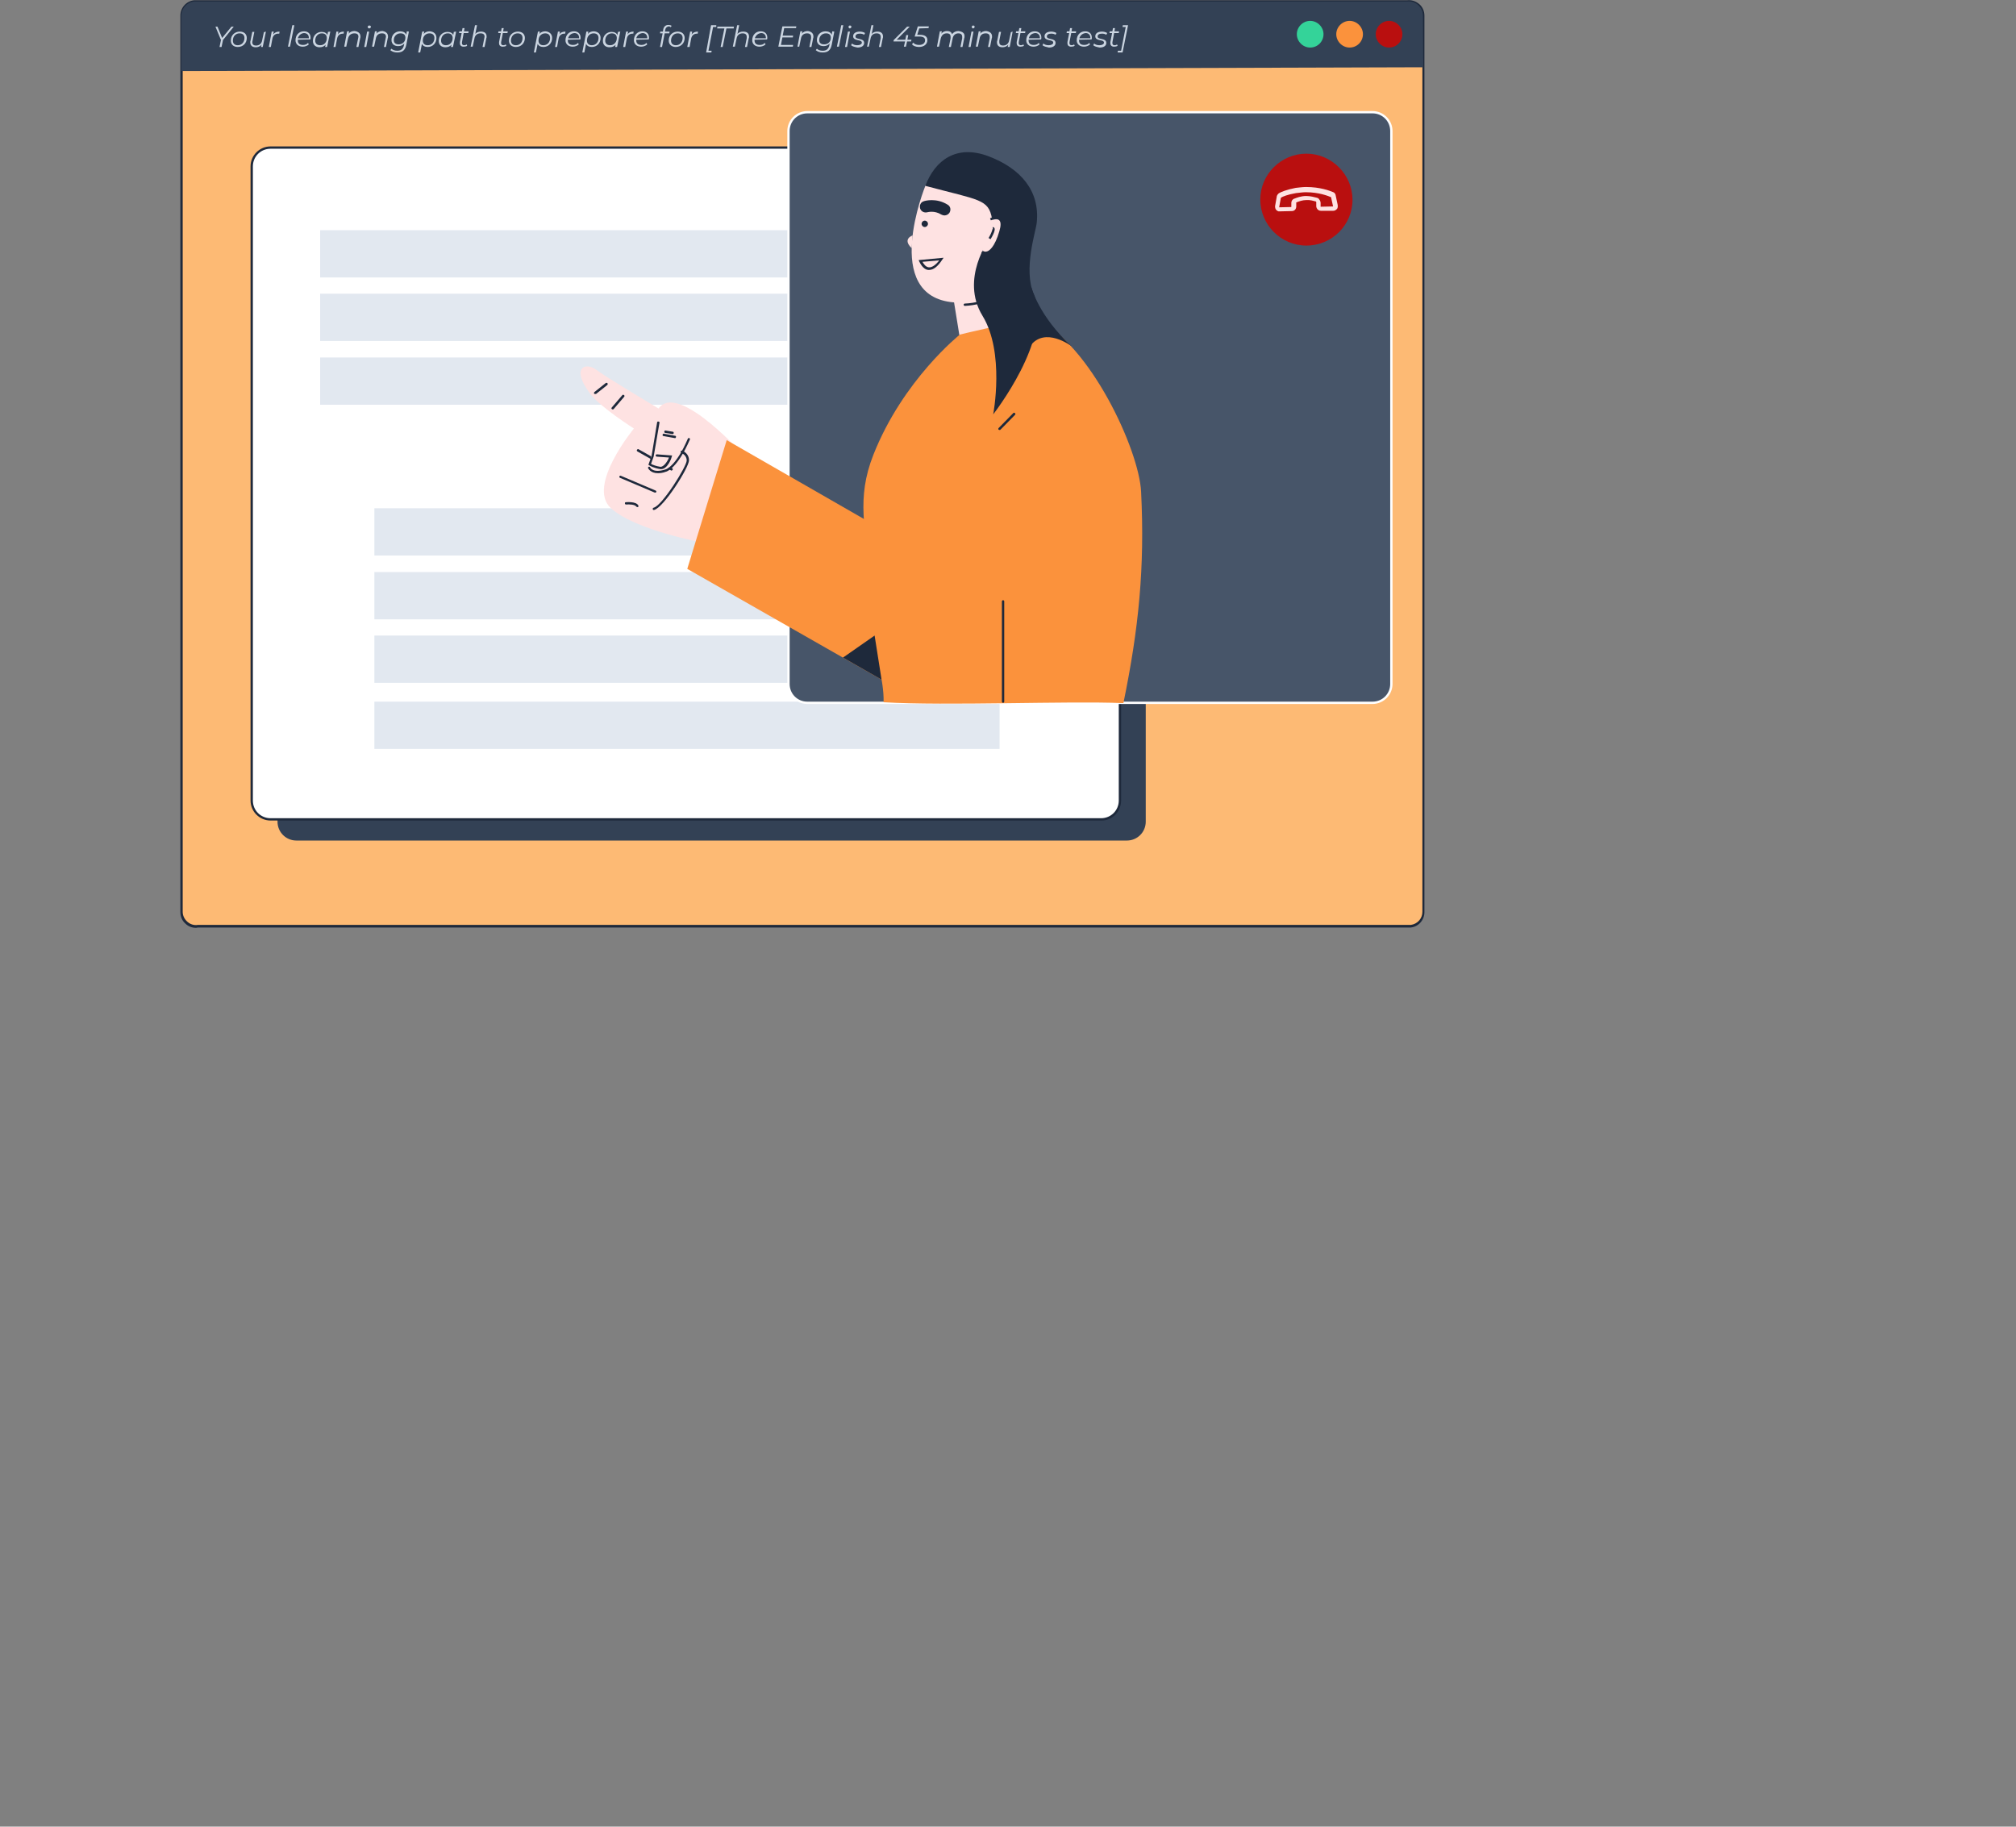 <?xml version="1.0" encoding="utf-8"?>
<!-- Generator: Adobe Illustrator 27.0.0, SVG Export Plug-In . SVG Version: 6.00 Build 0)  -->
<svg version="1.1" id="Layer_2_00000057125238656208702870000011937827664291955631_"
	 xmlns="http://www.w3.org/2000/svg" xmlns:xlink="http://www.w3.org/1999/xlink" x="0px" y="0px" viewBox="0 0 695.2 630"
	 style="enable-background:new 0 0 695.2 630;" xml:space="preserve">
<rect x="0" y="0" width="695.2" height="630" fill="#808080" stroke="none"/>
<style type="text/css">
	.st0{clip-path:url(#SVGID_00000124857628641527487380000010919720997013263248_);}
	.st1{fill:none;}
	.st2{fill:#FDBA74;}
	.st3{fill:#1E293B;}
	.st4{fill:#334155;}
	.st5{fill:#B90F0F;}
	.st6{fill:#FB923C;}
	.st7{fill:#34D399;}
	.st8{fill:#FFFFFF;}
	.st9{fill:#E2E8F0;}
	.st10{fill:#475569;}
	.st11{fill:#FEE2E2;}
	.st12{fill-rule:evenodd;clip-rule:evenodd;fill:#FEE2E2;}
	.st13{fill:#CBD5E1;}
</style>
<g id="Layer_2-2">
	<g>
		<defs>
			<rect id="SVGID_1_" width="695.2" height="630"/>
		</defs>
		<clipPath id="SVGID_00000127034248588273069380000011377166091433918632_">
			<use xlink:href="#SVGID_1_"  style="overflow:visible;"/>
		</clipPath>
		<g style="clip-path:url(#SVGID_00000127034248588273069380000011377166091433918632_);">
			<g>
				<rect x="-0.8" class="st1" width="492" height="320"/>
				<path class="st2" d="M486.4,319.5l-418.3,0c-3,0.4-5.6-2-5.6-4.9V5.4c0-2.5,1.9-4.6,4.4-4.9l418.3,0c3-0.4,5.6,2,5.6,4.9v309.2
					C490.8,317.1,488.9,319.2,486.4,319.5z"/>
				<path class="st3" d="M67.5,320c-1.3,0-2.6-0.5-3.5-1.4c-1.2-1-1.8-2.5-1.8-4V5.4c0-2.7,2-5,4.7-5.3l418.3,0
					c1.5-0.2,3,0.3,4.2,1.3c1.2,1,1.8,2.5,1.8,4v309.2c0,2.7-2,5-4.7,5.3h0l-418.3,0C67.9,320,67.7,320,67.5,320L67.5,320L67.5,320z
					 M485.8,0.8c-0.2,0-0.4,0-0.5,0l-418.3,0c-2.2,0.3-4,2.2-4,4.5v309.2c0,1.3,0.6,2.5,1.6,3.4c1,0.9,2.3,1.3,3.6,1.1l418.3,0
					c2.3-0.3,4-2.2,4-4.5V5.4c0-1.3-0.6-2.5-1.5-3.4C488,1.2,486.9,0.8,485.8,0.8C485.8,0.8,485.8,0.8,485.8,0.8z"/>
				<path class="st4" d="M490.8,23.2L62.5,24.5v-19c0-2.5,1.9-4.7,4.4-5h418.2c3-0.4,5.6,2,5.6,4.9L490.8,23.2L490.8,23.2
					L490.8,23.2z"/>
				<path class="st5" d="M479,16.4c2.6,0,4.6-2.1,4.6-4.6s-2.1-4.6-4.6-4.6s-4.6,2.1-4.6,4.6S476.5,16.4,479,16.4z"/>
				<path class="st6" d="M465.4,16.4c2.6,0,4.6-2.1,4.6-4.6s-2.1-4.6-4.6-4.6s-4.6,2.1-4.6,4.6S462.9,16.4,465.4,16.4z"/>
				<path class="st7" d="M451.8,16.4c2.6,0,4.6-2.1,4.6-4.6s-2.1-4.6-4.6-4.6s-4.6,2.1-4.6,4.6S449.3,16.4,451.8,16.4z"/>
				<path class="st4" d="M388.7,58.2H102.2c-3.6,0-6.5,2.9-6.5,6.5v218.7c0,3.6,2.9,6.5,6.5,6.5h286.4c3.6,0,6.5-2.9,6.5-6.5V64.7
					C395.2,61.1,392.3,58.2,388.7,58.2z"/>
				<path class="st8" d="M379.7,50.9H93.3c-3.6,0-6.5,2.9-6.5,6.5v218.7c0,3.6,2.9,6.5,6.5,6.5h286.4c3.6,0,6.5-2.9,6.5-6.5V57.4
					C386.2,53.8,383.3,50.9,379.7,50.9L379.7,50.9L379.7,50.9z"/>
				<path class="st3" d="M379.7,283H93.3c-3.8,0-6.9-3.1-6.9-6.9V57.4c0-3.8,3.1-6.9,6.9-6.9h286.4c3.8,0,6.9,3.1,6.9,6.9v218.7
					C386.6,280,383.5,283.1,379.7,283L379.7,283L379.7,283z M93.3,51.3c-3.4,0-6.1,2.7-6.1,6.1v218.7c0,3.4,2.7,6.1,6.1,6.1h286.4
					c3.4,0,6.1-2.7,6.1-6.1V57.4c0-3.4-2.7-6.1-6.1-6.1H93.3z"/>
				<path class="st9" d="M326,79.4H110.4v16.3H326L326,79.4L326,79.4L326,79.4z"/>
				<path class="st9" d="M326,101.3H110.4v16.3H326L326,101.3L326,101.3L326,101.3z"/>
				<path class="st9" d="M326,123.3H110.4v16.3H326L326,123.3L326,123.3L326,123.3z"/>
				<path class="st9" d="M344.7,175.3H129.1v16.3h215.6V175.3L344.7,175.3z"/>
				<path class="st9" d="M344.7,197.3H129.1v16.3h215.6V197.3L344.7,197.3z"/>
				<path class="st9" d="M344.7,219.2H129.1v16.3h215.6V219.2L344.7,219.2z"/>
				<path class="st9" d="M344.7,242H129.1v16.3h215.6V242L344.7,242z"/>
				<path class="st10" d="M473.3,38.7H278.4c-3.6,0-6.5,2.9-6.5,6.5v190.7c0,3.6,2.9,6.5,6.5,6.5h194.9c3.6,0,6.5-2.9,6.5-6.5V45.2
					C479.8,41.6,476.9,38.7,473.3,38.7z"/>
				<path class="st8" d="M473.3,242.8H278.4c-3.8,0-6.9-3.1-6.9-6.9V45.2c0-3.8,3.1-6.9,6.9-6.9h194.9c3.8,0,6.9,3.1,6.9,6.9v190.7
					C480.2,239.7,477.1,242.8,473.3,242.8z M278.4,39.1c-3.4,0-6.1,2.7-6.1,6.1v190.7c0,3.4,2.7,6.1,6.1,6.1h194.9
					c3.4,0,6.1-2.7,6.1-6.1V45.2c0-3.4-2.7-6.1-6.1-6.1H278.4z"/>
				<path class="st11" d="M257.9,158.6c0,0-23.9-27.4-30.8-17.7c0,0-18.9-11.3-21.1-13.1c-3.9-3.2-9.5-1.2-2.4,8.1
					c3.5,4.6,15,11.9,15,11.9s-16.3,19.7-8,27.4c8.3,7.7,32,12,32,12L257.9,158.6L257.9,158.6L257.9,158.6L257.9,158.6z"/>
				<path class="st3" d="M225.5,175.9c-0.2,0-0.4-0.1-0.4-0.3c-0.1-0.2,0.1-0.4,0.3-0.5c2.9-0.6,11.5-14.4,11.4-16.3
					c0-1.9-1.8-2.5-1.8-2.6c-0.2-0.1-0.3-0.3-0.3-0.5c0.1-0.2,0.3-0.3,0.5-0.3c0.8,0.3,2.4,1.3,2.4,3.3
					C237.7,161.1,228.8,175.2,225.5,175.9L225.5,175.9z"/>
				<path class="st3" d="M231.5,162.3c-0.1,0-0.1,0-0.2-0.1l-11.5-6.5c-0.2-0.1-0.3-0.4-0.1-0.6c0.1-0.2,0.4-0.3,0.6-0.1l11.5,6.5
					c0.2,0.1,0.3,0.4,0.1,0.6C231.8,162.2,231.7,162.3,231.5,162.3L231.5,162.3L231.5,162.3z"/>
				<path class="st3" d="M225.9,169.9c0,0-0.1,0-0.1,0l-12-5.1c-0.2-0.1-0.3-0.3-0.2-0.5s0.3-0.3,0.5-0.2l12,5.1
					c0.2,0.1,0.3,0.3,0.2,0.5C226.3,169.8,226.1,169.9,225.9,169.9L225.9,169.9L225.9,169.9z"/>
				<path class="st3" d="M219.8,174.9c-0.1,0-0.3-0.1-0.4-0.2c-0.4-0.7-2.4-0.8-3.5-0.7c-0.2,0-0.4-0.1-0.4-0.4s0.1-0.4,0.4-0.4
					c0.3,0,3.4-0.3,4.2,1.1c0.1,0.2,0.1,0.4-0.1,0.6C219.9,174.9,219.9,174.9,219.8,174.9L219.8,174.9L219.8,174.9z"/>
				<path class="st11" d="M227.7,142.8c0,0-2.8,13.8-3.8,17.4c-1,3.6,6.4,4,9.5-1.1"/>
				<path class="st3" d="M228,161.8c-0.1,0-0.2,0-0.2,0c-2.2-0.3-3.8-1.2-3.9-1.3l-0.3-0.2l1.1-3.1l1.9-11.5c0-0.2,0.2-0.4,0.5-0.3
					s0.4,0.2,0.3,0.5l-2,11.6l-0.9,2.5c0.5,0.3,1.8,0.8,3.2,1c1.2,0.1,2.5-1.9,3-3.2l-4.2-0.3c-0.2,0-0.4-0.2-0.4-0.4
					c0-0.2,0.2-0.4,0.4-0.4l5.3,0.4l-0.2,0.5C231.6,158,230.2,161.8,228,161.8L228,161.8L228,161.8L228,161.8z"/>
				<path class="st3" d="M226.9,163.2c-2.6,0-3.3-1.6-3.4-1.7c-0.1-0.2,0-0.4,0.2-0.5c0.2-0.1,0.4,0,0.5,0.2c0,0.1,1,2.1,5.3,0.7
					c0.1,0,3.6-1,7.7-10.6c0.1-0.2,0.3-0.3,0.5-0.2c0.2,0.1,0.3,0.3,0.2,0.5c-4.4,10.1-8.1,11.1-8.3,11.1
					C228.6,163.1,227.6,163.2,226.9,163.2L226.9,163.2L226.9,163.2z"/>
				<path class="st3" d="M232.7,151.1L232.7,151.1l-3.9-0.7c-0.2,0-0.4-0.2-0.3-0.5s0.3-0.4,0.5-0.3l3.8,0.7c0.2,0,0.4,0.2,0.3,0.5
					C233,151,232.9,151.2,232.7,151.1L232.7,151.1L232.7,151.1z"/>
				<path class="st3" d="M231.9,149.7L231.9,149.7l-2.5-0.4c-0.2,0-0.4-0.2-0.3-0.5c0-0.2,0.2-0.4,0.5-0.3l2.4,0.4
					c0.2,0,0.4,0.2,0.3,0.5C232.3,149.6,232.1,149.8,231.9,149.7L231.9,149.7L231.9,149.7z"/>
				<path class="st3" d="M205.2,135.9c-0.1,0-0.2-0.1-0.3-0.1c-0.1-0.2-0.1-0.4,0.1-0.6l3.9-3.1c0.2-0.1,0.4-0.1,0.6,0.1
					c0.1,0.2,0.1,0.4-0.1,0.6l-3.9,3.1C205.4,135.8,205.3,135.9,205.2,135.9L205.2,135.9L205.2,135.9z"/>
				<path class="st3" d="M211.3,141.2c-0.1,0-0.2,0-0.3-0.1c-0.2-0.1-0.2-0.4,0-0.6l3.6-4.2c0.1-0.2,0.4-0.2,0.6,0
					c0.2,0.1,0.2,0.4,0,0.6l-3.6,4.2C211.6,141.1,211.5,141.2,211.3,141.2L211.3,141.2z"/>
				<path class="st6" d="M303.5,182.2l-52.9-30.4L237,196.2l69.8,39.8L303.5,182.2z"/>
				<path class="st11" d="M357.7,112.5l-26.3,6.6l-2.4-14.8c-25.5-2-9.9-40.2-9.9-40.2c7-7.8,19.2-10,30.4-2.9
					c8,5.1,7.2,16.4,4.5,33.6C352.9,101.6,357.7,112.5,357.7,112.5L357.7,112.5L357.7,112.5z"/>
				<path class="st3" d="M318.9,78.3c0.6,0,1.1-0.5,1.1-1.1s-0.5-1.1-1.1-1.1s-1.1,0.5-1.1,1.1S318.3,78.3,318.9,78.3z"/>
				<path class="st3" d="M325.7,74.3c-0.4,0-0.7-0.1-1.1-0.3c-2.4-1.5-4.7-0.8-4.8-0.8c-1.1,0.3-2.2-0.3-2.5-1.3
					c-0.3-1.1,0.2-2.2,1.3-2.5c0.2-0.1,4.2-1.3,8.2,1.2c1,0.6,1.2,1.8,0.6,2.8C327,74,326.3,74.3,325.7,74.3L325.7,74.3L325.7,74.3z
					"/>
				<path class="st3" d="M320.4,93.1c-0.1,0-0.2,0-0.3,0c-2-0.2-3-2.8-3.1-2.9l-0.2-0.5l8.6-0.8l-0.5,0.7
					C323.4,91.9,321.9,93.1,320.4,93.1L320.4,93.1L320.4,93.1z M318.1,90.3c0.4,0.7,1.1,1.8,2.2,1.9c1,0.1,2.3-0.7,3.6-2.4
					L318.1,90.3L318.1,90.3L318.1,90.3z"/>
				<path class="st6" d="M331,115.4c0,0-19.6,15.6-29.8,41.4c-6.1,15.4-2.5,25.5-1.4,42.3c1.8,28.7,5.1,34.8,4.9,43.1
					c21.8,1.3,63.2-0.5,82.7,0.3c5.3-25.8,7.4-46.7,6.1-72.9c-0.7-14.5-17.6-50.9-36.1-59.5C345.6,111.7,331,115.4,331,115.4
					L331,115.4L331,115.4z"/>
				<path class="st3" d="M332.7,105.5c-0.2,0-0.4-0.2-0.4-0.4c0-0.2,0.2-0.4,0.4-0.4c0.1,0,7.4-0.2,10.6-3.6c0.1-0.2,0.4-0.2,0.6,0
					c0.2,0.2,0.2,0.4,0,0.6C340.5,105.2,333,105.5,332.7,105.5L332.7,105.5L332.7,105.5L332.7,105.5z"/>
				<path class="st11" d="M314.7,81.2c0,0-3.7,1.2-0.3,4.4L314.7,81.2z"/>
				<path class="st3" d="M341.2,82.4c0,0,2.7-1.7,0.9-6.9c-1.2-6.9-4.3-6.4-23-11.4c3.3-8.8,10.7-14.4,21.8-10.2s17.8,12,16.6,23
					c-0.3,2.9-4.7,16-1,24.6c6.5,15.2-14,41.4-14,41.4s4.1-21.3-3.7-34C331,96.1,341.2,82.4,341.2,82.4L341.2,82.4L341.2,82.4z"/>
				<path class="st11" d="M341.5,75.8c0,0,5.4-2.5,3.5,4.2s-4.7,8.1-6.3,6.8"/>
				<path class="st3" d="M339.8,87.7c-0.5,0-1-0.2-1.4-0.5l0.5-0.7c0.5,0.3,0.9,0.4,1.5,0.2c0.7-0.2,2.6-1.4,4.2-6.9
					c0.6-2,0.6-3.3-0.1-3.9c-0.7-0.6-2.3-0.1-2.8,0.1l-0.3-0.7c0.1-0.1,2.4-1.1,3.7,0c0.9,0.8,1,2.4,0.3,4.7
					c-1.2,4.2-2.9,6.8-4.7,7.4C340.3,87.7,340,87.7,339.8,87.7L339.8,87.7L339.8,87.7z"/>
				<path class="st11" d="M342.3,78.7c0,0,1.1-0.1-1,3.6L342.3,78.7z"/>
				<path class="st3" d="M341.6,82.5l-0.7-0.4c1.5-2.6,1.3-3.1,1.3-3.1c0,0,0,0.1,0.2,0.1l-0.1-0.8c0.2,0,0.4,0.1,0.6,0.3
					C343.1,79,343.2,79.8,341.6,82.5L341.6,82.5L341.6,82.5L341.6,82.5z"/>
				<path class="st3" d="M355.7,99.2c0,0,2.5,9.8,13.8,20.2c0,0-9.2-7-14.3,0C354.2,120.8,355.7,99.3,355.7,99.2L355.7,99.2
					L355.7,99.2z"/>
				<path class="st3" d="M304,234.4l-2.4-15.2l-10.9,7.6L304,234.4L304,234.4L304,234.4z"/>
				<path class="st3" d="M345.9,242.4c-0.2,0-0.4-0.2-0.4-0.4v-34.6c0-0.2,0.2-0.4,0.4-0.4s0.4,0.2,0.4,0.4V242
					C346.3,242.2,346.1,242.4,345.9,242.4z"/>
				<path class="st3" d="M344.7,148.3c-0.1,0-0.2,0-0.3-0.1c-0.2-0.1-0.2-0.4,0-0.6l5-5.1c0.1-0.2,0.4-0.2,0.6,0
					c0.2,0.1,0.2,0.4,0,0.6l-5,5.1C344.9,148.3,344.8,148.3,344.7,148.3L344.7,148.3L344.7,148.3z"/>
				<path class="st5" d="M450.5,84.7c8.8,0,15.9-7.1,15.9-15.8S459.2,53,450.5,53s-15.9,7.1-15.9,15.8S441.7,84.7,450.5,84.7z"/>
				<path class="st12" d="M460.9,72.2c-0.3,0.3-0.7,0.5-1.1,0.5l0,0l-4.3,0c-0.9,0-1.5-0.7-1.6-1.5l0-1.4v-0.1c0,0,0,0,0,0
					c0-0.1-0.1-0.1-0.1-0.2h0c-0.8-0.2-2-0.6-3.3-0.5c-1.4,0-2.7,0.5-3.4,0.8c0,0,0,0-0.1,0l0,1.4c0,0.9-0.6,1.6-1.5,1.6l-4.2,0.1
					c-0.5,0.1-0.9-0.2-1.2-0.5s-0.4-0.8-0.4-1.2v-0.1l0.6-3.4c0,0,0-0.1,0-0.1c0.1-0.2,0.3-0.7,0.8-1c0.7-0.4,2.6-1.2,5.7-1.8h0
					c1.1-0.1,2.3-0.3,3.6-0.3l0,0c4.9,0,8.2,1.3,9.4,1.8h0c0.2,0.1,0.4,0.2,0.5,0.4c0.1,0.2,0.3,0.4,0.3,0.7l0.7,3.3
					C461.4,71.5,461.2,72,460.9,72.2L460.9,72.2L460.9,72.2L460.9,72.2z M459.7,71.2L459,68h0c-1-0.4-4.1-1.7-8.7-1.7
					c-1.1,0-2.3,0.2-3.4,0.3c-2.9,0.5-4.6,1.2-5.2,1.6l0,0l-0.6,3.3l4.2-0.1l0-1.4c0-0.6,0.3-1.2,1-1.5c0,0,0.1,0,0.1,0
					c0.7-0.3,2.3-0.9,4-0.9c1.5,0,2.9,0.4,3.7,0.6c0.1,0,0.2,0.1,0.3,0.1c0.2,0.1,0.3,0.2,0.4,0.3c0.1,0.2,0.3,0.4,0.4,0.6
					c0.1,0.2,0.2,0.5,0.2,0.8l0,1.3L459.7,71.2L459.7,71.2L459.7,71.2z"/>
				<g>
					<path class="st13" d="M76.9,13.8l-0.5,2.4h-0.7l0.5-2.4l-1.9-4.6H75l1.6,3.9l3.2-3.9h0.8C80.6,9.2,76.9,13.8,76.9,13.8z"/>
					<path class="st13" d="M79.6,14c0-1.8,1.3-3.1,3.1-3.1c1.5,0,2.4,0.9,2.4,2.2c0,1.8-1.3,3.1-3.1,3.1
						C80.5,16.2,79.6,15.3,79.6,14z M84.3,13.1c0-1-0.6-1.6-1.7-1.6c-1.3,0-2.3,1-2.3,2.5c0,1,0.6,1.6,1.7,1.6
						C83.3,15.6,84.3,14.6,84.3,13.1z"/>
					<path class="st13" d="M91.7,10.9l-1.1,5.3H90l0.2-0.8c-0.5,0.6-1.2,0.9-2,0.9c-1.2,0-1.9-0.6-1.9-1.7c0-0.2,0-0.4,0.1-0.6
						l0.6-3h0.7l-0.6,3c0,0.2-0.1,0.3-0.1,0.5c0,0.8,0.4,1.2,1.3,1.2c1.1,0,1.9-0.6,2.1-1.8l0.6-2.8L91.7,10.9L91.7,10.9z"/>
					<path class="st13" d="M96.4,10.9l-0.1,0.7H96c-1.1,0-1.9,0.6-2.1,1.9l-0.5,2.7h-0.7l1-5.3h0.7l-0.2,1
						C94.7,11.2,95.4,10.9,96.4,10.9L96.4,10.9L96.4,10.9z"/>
					<path class="st13" d="M100.8,8.7h0.7l-1.5,7.4h-0.7L100.8,8.7z"/>
					<path class="st13" d="M102.7,13.7v0.2c0,1.1,0.6,1.6,1.8,1.6c0.7,0,1.3-0.2,1.7-0.7l0.3,0.5c-0.5,0.5-1.3,0.8-2.1,0.8
						c-1.5,0-2.5-0.9-2.5-2.2c0-1.8,1.2-3.1,2.9-3.1c1.4,0,2.3,0.8,2.3,2.2c0,0.2,0,0.4-0.1,0.6L102.7,13.7L102.7,13.7z M102.7,13.2
						h3.8c0-0.1,0-0.1,0-0.2c0-1-0.7-1.6-1.7-1.6C103.8,11.5,103,12.2,102.7,13.2L102.7,13.2z"/>
					<path class="st13" d="M113.9,10.9l-1.1,5.3h-0.7l0.2-0.8c-0.5,0.6-1.2,0.9-2.1,0.9c-1.3,0-2.3-0.8-2.3-2.2c0-1.8,1.3-3.1,3-3.1
						c1,0,1.7,0.4,2,1.1l0.2-1.1L113.9,10.9L113.9,10.9z M112.7,13.1c0-1-0.6-1.6-1.7-1.6c-1.3,0-2.3,1-2.3,2.5c0,1,0.6,1.6,1.7,1.6
						C111.8,15.6,112.7,14.6,112.7,13.1z"/>
					<path class="st13" d="M118.6,10.9l-0.1,0.7h-0.2c-1.1,0-1.9,0.6-2.1,1.9l-0.5,2.7h-0.7l1-5.3h0.7l-0.2,1
						C116.9,11.2,117.6,10.9,118.6,10.9L118.6,10.9L118.6,10.9z"/>
					<path class="st13" d="M124.3,12.6c0,0.2,0,0.4-0.1,0.6l-0.6,3h-0.7l0.6-3c0-0.2,0.1-0.3,0.1-0.5c0-0.8-0.4-1.2-1.4-1.2
						c-1.1,0-1.9,0.6-2.2,1.8l-0.6,2.8h-0.7l1-5.3h0.7l-0.2,0.8c0.5-0.6,1.2-0.9,2.1-0.9C123.6,10.9,124.3,11.5,124.3,12.6z"/>
					<path class="st13" d="M126.6,10.9h0.7l-1,5.3h-0.7L126.6,10.9z M126.8,9.3c0-0.3,0.2-0.5,0.6-0.5c0.3,0,0.5,0.2,0.5,0.4
						c0,0.3-0.2,0.6-0.6,0.6C127,9.8,126.8,9.5,126.8,9.3z"/>
					<path class="st13" d="M133.8,12.6c0,0.2,0,0.4-0.1,0.6l-0.6,3h-0.7l0.6-3c0-0.2,0.1-0.3,0.1-0.5c0-0.8-0.4-1.2-1.4-1.2
						c-1.1,0-1.9,0.6-2.1,1.8l-0.6,2.8h-0.7l1-5.3h0.7l-0.2,0.8c0.5-0.6,1.2-0.9,2.1-0.9C133.1,10.9,133.8,11.5,133.8,12.6z"/>
					<path class="st13" d="M141,10.9l-0.9,4.6c-0.4,1.9-1.4,2.6-3.1,2.6c-1,0-1.8-0.3-2.4-0.8l0.4-0.5c0.4,0.4,1.1,0.7,2,0.7
						c1.3,0,2-0.6,2.3-1.9l0.1-0.6c-0.5,0.6-1.2,0.9-2.1,0.9c-1.4,0-2.3-0.8-2.3-2.1c0-1.7,1.2-3,3-3c1,0,1.8,0.4,2.1,1.2l0.2-1.2
						L141,10.9L141,10.9z M139.8,13c0-1-0.6-1.5-1.7-1.5c-1.3,0-2.3,1-2.3,2.3c0,1,0.6,1.5,1.7,1.5C138.8,15.3,139.8,14.4,139.8,13z
						"/>
					<path class="st13" d="M150.5,13.1c0,1.8-1.3,3.1-3,3.1c-1,0-1.7-0.4-2-1.1l-0.6,3h-0.7l1.4-7.2h0.7l-0.2,0.8
						c0.5-0.6,1.2-0.9,2.1-0.9C149.6,10.9,150.5,11.7,150.5,13.1L150.5,13.1L150.5,13.1z M149.8,13.1c0-1-0.6-1.6-1.7-1.6
						c-1.3,0-2.3,1-2.3,2.5c0,1,0.6,1.6,1.7,1.6C148.8,15.6,149.8,14.6,149.8,13.1z"/>
					<path class="st13" d="M157.3,10.9l-1.1,5.3h-0.7l0.2-0.8c-0.5,0.6-1.2,0.9-2.1,0.9c-1.4,0-2.3-0.8-2.3-2.2c0-1.8,1.3-3.1,3-3.1
						c1,0,1.7,0.4,2,1.1l0.2-1.1L157.3,10.9L157.3,10.9z M156.1,13.1c0-1-0.6-1.6-1.7-1.6c-1.3,0-2.3,1-2.3,2.5c0,1,0.6,1.6,1.7,1.6
						C155.1,15.6,156.1,14.6,156.1,13.1z"/>
					<path class="st13" d="M159.3,14.6c0,0.1,0,0.2,0,0.3c0,0.4,0.2,0.7,0.8,0.7c0.3,0,0.6-0.1,0.8-0.3l0.2,0.5
						c-0.3,0.2-0.8,0.3-1.2,0.3c-0.8,0-1.3-0.4-1.3-1.2c0-0.1,0-0.3,0-0.4l0.6-3.1h-0.9l0.1-0.6h0.9l0.2-1.1h0.7l-0.2,1.1h1.6
						l-0.1,0.6h-1.6L159.3,14.6L159.3,14.6z"/>
					<path class="st13" d="M167.8,12.6c0,0.2,0,0.4-0.1,0.6l-0.6,3h-0.7l0.6-3c0-0.2,0.1-0.3,0.1-0.5c0-0.8-0.4-1.2-1.4-1.2
						c-1.1,0-1.9,0.6-2.1,1.8l-0.6,2.8h-0.7l1.5-7.4h0.7l-0.6,3c0.5-0.6,1.2-0.8,2-0.8C167.1,10.9,167.8,11.5,167.8,12.6L167.8,12.6
						z"/>
					<path class="st13" d="M172.8,14.6c0,0.1,0,0.2,0,0.3c0,0.4,0.2,0.7,0.8,0.7c0.3,0,0.6-0.1,0.8-0.3l0.2,0.5
						c-0.3,0.2-0.8,0.3-1.2,0.3c-0.8,0-1.3-0.4-1.3-1.2c0-0.1,0-0.3,0-0.4l0.6-3.1h-0.9l0.1-0.6h0.9l0.2-1.1h0.7l-0.2,1.1h1.6
						l-0.1,0.6h-1.6L172.8,14.6L172.8,14.6z"/>
					<path class="st13" d="M175.5,14c0-1.8,1.3-3.1,3.1-3.1c1.5,0,2.4,0.9,2.4,2.2c0,1.8-1.3,3.1-3.1,3.1
						C176.4,16.2,175.5,15.3,175.5,14z M180.2,13.1c0-1-0.6-1.6-1.7-1.6c-1.3,0-2.3,1-2.3,2.5c0,1,0.6,1.6,1.7,1.6
						C179.3,15.6,180.2,14.6,180.2,13.1z"/>
					<path class="st13" d="M190.4,13.1c0,1.8-1.3,3.1-3,3.1c-1,0-1.7-0.4-2-1.1l-0.6,3h-0.7l1.4-7.2h0.7l-0.2,0.8
						c0.5-0.6,1.2-0.9,2.1-0.9C189.4,10.9,190.4,11.7,190.4,13.1L190.4,13.1L190.4,13.1z M189.7,13.1c0-1-0.6-1.6-1.7-1.6
						c-1.3,0-2.3,1-2.3,2.5c0,1,0.6,1.6,1.7,1.6C188.7,15.6,189.7,14.6,189.7,13.1z"/>
					<path class="st13" d="M195,10.9l-0.1,0.7h-0.2c-1.1,0-1.9,0.6-2.1,1.9l-0.5,2.7h-0.7l1-5.3h0.7l-0.2,1
						C193.3,11.2,194,10.9,195,10.9L195,10.9L195,10.9z"/>
					<path class="st13" d="M195.8,13.7c0,0.1,0,0.1,0,0.2c0,1.1,0.6,1.6,1.8,1.6c0.7,0,1.3-0.2,1.7-0.7l0.3,0.5
						c-0.5,0.5-1.3,0.8-2.1,0.8c-1.5,0-2.5-0.9-2.5-2.2c0-1.8,1.2-3.1,2.9-3.1c1.4,0,2.3,0.8,2.3,2.2c0,0.2,0,0.4-0.1,0.6
						L195.8,13.7L195.8,13.7z M195.9,13.2h3.8V13c0-1-0.7-1.6-1.6-1.6C196.9,11.5,196.2,12.2,195.9,13.2L195.9,13.2L195.9,13.2z"/>
					<path class="st13" d="M207.1,13.1c0,1.8-1.3,3.1-3,3.1c-1,0-1.7-0.4-2-1.1l-0.6,3h-0.7l1.4-7.2h0.7l-0.2,0.8
						c0.5-0.6,1.2-0.9,2.1-0.9C206.2,10.9,207.1,11.7,207.1,13.1L207.1,13.1L207.1,13.1z M206.4,13.1c0-1-0.6-1.6-1.7-1.6
						c-1.3,0-2.3,1-2.3,2.5c0,1,0.6,1.6,1.7,1.6C205.4,15.6,206.4,14.6,206.4,13.1z"/>
					<path class="st13" d="M213.9,10.9l-1.1,5.3h-0.7l0.2-0.8c-0.5,0.6-1.2,0.9-2.1,0.9c-1.4,0-2.3-0.8-2.3-2.2c0-1.8,1.3-3.1,3-3.1
						c1,0,1.7,0.4,2,1.1l0.2-1.1L213.9,10.9L213.9,10.9z M212.7,13.1c0-1-0.6-1.6-1.7-1.6c-1.3,0-2.3,1-2.3,2.5c0,1,0.6,1.6,1.7,1.6
						C211.7,15.6,212.7,14.6,212.7,13.1z"/>
					<path class="st13" d="M218.5,10.9l-0.1,0.7h-0.2c-1.1,0-1.9,0.6-2.1,1.9l-0.5,2.7h-0.7l1-5.3h0.7l-0.2,1
						C216.8,11.2,217.5,10.9,218.5,10.9L218.5,10.9L218.5,10.9z"/>
					<path class="st13" d="M219.4,13.7v0.2c0,1.1,0.6,1.6,1.8,1.6c0.7,0,1.3-0.2,1.7-0.7l0.3,0.5c-0.5,0.5-1.3,0.8-2.1,0.8
						c-1.5,0-2.5-0.9-2.5-2.2c0-1.8,1.2-3.1,2.9-3.1c1.4,0,2.3,0.8,2.3,2.2c0,0.2,0,0.4-0.1,0.6L219.4,13.7L219.4,13.7z M219.4,13.2
						h3.8c0-0.1,0-0.1,0-0.2c0-1-0.7-1.6-1.6-1.6C220.5,11.5,219.7,12.2,219.4,13.2L219.4,13.2z"/>
					<path class="st13" d="M229.4,10.3l-0.1,0.6h1.6l-0.1,0.6h-1.6l-0.9,4.7h-0.7l0.9-4.7h-0.9l0.1-0.6h0.9l0.1-0.7
						c0.2-1,0.8-1.6,1.8-1.6c0.4,0,0.8,0.1,1.1,0.3l-0.3,0.5c-0.2-0.2-0.4-0.3-0.8-0.3C229.9,9.3,229.5,9.6,229.4,10.3L229.4,10.3
						L229.4,10.3z"/>
					<path class="st13" d="M230.6,14c0-1.8,1.3-3.1,3.1-3.1c1.5,0,2.4,0.9,2.4,2.2c0,1.8-1.3,3.1-3.1,3.1
						C231.6,16.2,230.6,15.3,230.6,14z M235.4,13.1c0-1-0.6-1.6-1.7-1.6c-1.3,0-2.3,1-2.3,2.5c0,1,0.6,1.6,1.7,1.6
						C234.4,15.6,235.4,14.6,235.4,13.1z"/>
					<path class="st13" d="M240.7,10.9l-0.1,0.7h-0.2c-1.1,0-1.9,0.6-2.1,1.9l-0.5,2.7H237l1-5.3h0.7l-0.2,1
						C239,11.2,239.7,10.9,240.7,10.9L240.7,10.9L240.7,10.9z"/>
					<path class="st13" d="M245.2,8.7h1.8L247,9.3h-1.1l-1.6,8.2h1.1l-0.1,0.6h-1.8L245.2,8.7L245.2,8.7L245.2,8.7z"/>
					<path class="st13" d="M249.8,9.8h-2.5l0.1-0.6h5.7L253,9.8h-2.5l-1.3,6.4h-0.7L249.8,9.8L249.8,9.8L249.8,9.8z"/>
					<path class="st13" d="M258.3,12.6c0,0.2,0,0.4-0.1,0.6l-0.6,3h-0.7l0.6-3c0-0.2,0-0.3,0-0.5c0-0.8-0.5-1.2-1.4-1.2
						c-1.1,0-1.9,0.6-2.1,1.8l-0.6,2.8h-0.7l1.5-7.4h0.7l-0.6,3c0.5-0.6,1.2-0.8,2-0.8C257.6,10.9,258.3,11.5,258.3,12.6L258.3,12.6
						L258.3,12.6z"/>
					<path class="st13" d="M260.2,13.7c0,0.1,0,0.1,0,0.2c0,1.1,0.6,1.6,1.8,1.6c0.7,0,1.3-0.2,1.7-0.7l0.3,0.5
						c-0.5,0.5-1.3,0.8-2.1,0.8c-1.5,0-2.5-0.9-2.5-2.2c0-1.8,1.2-3.1,2.9-3.1c1.4,0,2.3,0.8,2.3,2.2c0,0.2,0,0.4-0.1,0.6
						L260.2,13.7L260.2,13.7z M260.3,13.2h3.8V13c0-1-0.7-1.6-1.6-1.6C261.4,11.5,260.6,12.2,260.3,13.2L260.3,13.2L260.3,13.2z"/>
					<path class="st13" d="M270.4,9.8l-0.5,2.5h3.6l-0.1,0.6h-3.6l-0.5,2.6h4.2l-0.1,0.6h-5l1.4-7h4.8l-0.1,0.6H270.4z"/>
					<path class="st13" d="M280.5,12.6c0,0.2,0,0.4-0.1,0.6l-0.6,3h-0.7l0.6-3c0-0.2,0-0.3,0-0.5c0-0.8-0.5-1.2-1.4-1.2
						c-1.1,0-1.9,0.6-2.1,1.8l-0.6,2.8H275l1-5.3h0.7l-0.2,0.8c0.5-0.6,1.2-0.9,2.1-0.9C279.8,10.9,280.5,11.5,280.5,12.6
						L280.5,12.6z"/>
					<path class="st13" d="M287.7,10.9l-0.9,4.6c-0.4,1.9-1.4,2.6-3.1,2.6c-1,0-1.8-0.3-2.4-0.8l0.4-0.5c0.4,0.4,1.1,0.7,2,0.7
						c1.3,0,2-0.6,2.3-1.9l0.1-0.6c-0.5,0.6-1.2,0.9-2.1,0.9c-1.4,0-2.3-0.8-2.3-2.1c0-1.7,1.2-3,3-3c1,0,1.8,0.4,2.1,1.2l0.2-1.2
						L287.7,10.9L287.7,10.9z M286.5,13c0-1-0.6-1.5-1.7-1.5c-1.3,0-2.3,1-2.3,2.3c0,1,0.6,1.5,1.7,1.5
						C285.6,15.3,286.5,14.4,286.5,13z"/>
					<path class="st13" d="M290.1,8.7h0.7l-1.5,7.4h-0.7L290.1,8.7z"/>
					<path class="st13" d="M292.4,10.9h0.7l-1,5.3h-0.7L292.4,10.9z M292.6,9.3c0-0.3,0.2-0.5,0.5-0.5c0.3,0,0.5,0.2,0.5,0.4
						c0,0.3-0.2,0.6-0.6,0.6C292.8,9.8,292.6,9.5,292.6,9.3L292.6,9.3L292.6,9.3z"/>
					<path class="st13" d="M293.5,15.6l0.3-0.6c0.4,0.4,1.1,0.6,1.8,0.6c1,0,1.6-0.4,1.6-0.9c0-1.2-3-0.4-3-2.2c0-1,0.9-1.6,2.3-1.6
						c0.7,0,1.4,0.2,1.8,0.5l-0.3,0.6c-0.4-0.3-1-0.4-1.5-0.4c-1,0-1.5,0.4-1.5,1c0,1.2,3,0.4,3,2.2c0,1-0.9,1.6-2.3,1.6
						C294.7,16.2,293.9,16,293.5,15.6L293.5,15.6L293.5,15.6z"/>
					<path class="st13" d="M304.5,12.6c0,0.2,0,0.4-0.1,0.6l-0.6,3h-0.7l0.6-3c0-0.2,0-0.3,0-0.5c0-0.8-0.5-1.2-1.4-1.2
						c-1.1,0-1.9,0.6-2.1,1.8l-0.6,2.8H299l1.5-7.4h0.7l-0.6,3c0.5-0.6,1.2-0.8,2-0.8C303.8,10.9,304.5,11.5,304.5,12.6L304.5,12.6
						L304.5,12.6z"/>
					<path class="st13" d="M314.2,14.3h-1.4l-0.4,1.8h-0.7l0.4-1.8h-4l0.1-0.5l4.6-4.6h0.9l-4.5,4.5h3l0.3-1.6h0.7l-0.3,1.6h1.4
						L314.2,14.3L314.2,14.3z"/>
					<path class="st13" d="M317,9.8l-0.7,2.2h0.9c1.8,0,2.6,0.7,2.6,1.8c0,1.4-1.1,2.4-2.9,2.4c-1.1,0-2-0.4-2.4-0.9l0.4-0.6
						c0.4,0.5,1.1,0.8,2,0.8c1.3,0,2.1-0.6,2.1-1.6c0-0.8-0.5-1.3-2-1.3h-1.6l1.1-3.5h3.8l-0.1,0.6L317,9.8L317,9.8z"/>
					<path class="st13" d="M332.6,12.6c0,0.2,0,0.4-0.1,0.6l-0.6,3h-0.7l0.6-3c0-0.2,0-0.3,0-0.5c0-0.7-0.4-1.2-1.3-1.2
						c-1,0-1.8,0.6-2,1.8l-0.6,2.9h-0.7l0.6-3c0-0.2,0-0.3,0-0.5c0-0.8-0.4-1.2-1.3-1.2c-1.1,0-1.8,0.6-2.1,1.8l-0.6,2.8h-0.7l1-5.3
						h0.7l-0.2,0.8c0.5-0.6,1.2-0.9,2-0.9c0.9,0,1.5,0.4,1.7,1.1c0.5-0.7,1.3-1.1,2.2-1.1C332,10.9,332.7,11.5,332.6,12.6
						C332.7,12.6,332.6,12.6,332.6,12.6z"/>
					<path class="st13" d="M335,10.9h0.7l-1,5.3h-0.7L335,10.9z M335.1,9.3c0-0.3,0.2-0.5,0.5-0.5c0.3,0,0.5,0.2,0.5,0.4
						c0,0.3-0.2,0.6-0.6,0.6C335.3,9.8,335.1,9.5,335.1,9.3L335.1,9.3L335.1,9.3z"/>
					<path class="st13" d="M342.1,12.6c0,0.2,0,0.4-0.1,0.6l-0.6,3h-0.7l0.6-3c0-0.2,0-0.3,0-0.5c0-0.8-0.5-1.2-1.4-1.2
						c-1.1,0-1.9,0.6-2.1,1.8l-0.6,2.8h-0.7l1-5.3h0.7l-0.2,0.8c0.5-0.6,1.2-0.9,2.1-0.9C341.4,10.9,342.1,11.5,342.1,12.6
						L342.1,12.6L342.1,12.6z"/>
					<path class="st13" d="M349.2,10.9l-1,5.3h-0.7l0.2-0.8c-0.5,0.6-1.2,0.9-2,0.9c-1.2,0-1.9-0.6-1.9-1.7c0-0.2,0-0.4,0.1-0.6
						l0.6-3h0.7l-0.6,3c0,0.2,0,0.3,0,0.5c0,0.8,0.4,1.2,1.3,1.2c1.1,0,1.9-0.6,2.1-1.8l0.6-2.8L349.2,10.9L349.2,10.9z"/>
					<path class="st13" d="M351.3,14.6c0,0.1,0,0.2,0,0.3c0,0.4,0.2,0.7,0.8,0.7c0.3,0,0.6-0.1,0.8-0.3l0.2,0.5
						c-0.3,0.2-0.8,0.3-1.2,0.3c-0.8,0-1.3-0.4-1.3-1.2c0-0.1,0-0.3,0-0.4l0.6-3.1h-0.9l0.1-0.6h0.9l0.2-1.1h0.7l-0.2,1.1h1.6
						l-0.1,0.6h-1.6L351.3,14.6z"/>
					<path class="st13" d="M354.7,13.7v0.2c0,1.1,0.6,1.6,1.8,1.6c0.7,0,1.3-0.2,1.7-0.7l0.3,0.5c-0.5,0.5-1.3,0.8-2.1,0.8
						c-1.5,0-2.5-0.9-2.5-2.2c0-1.8,1.2-3.1,2.9-3.1c1.4,0,2.3,0.8,2.3,2.2c0,0.2,0,0.4-0.1,0.6L354.7,13.7L354.7,13.7z M354.8,13.2
						h3.8c0-0.1,0-0.1,0-0.2c0-1-0.7-1.6-1.6-1.6C355.8,11.5,355,12.2,354.8,13.2L354.8,13.2L354.8,13.2z"/>
					<path class="st13" d="M359.5,15.6l0.3-0.6c0.4,0.4,1.1,0.6,1.8,0.6c1,0,1.6-0.4,1.6-0.9c0-1.2-3-0.4-3-2.2c0-1,0.9-1.6,2.3-1.6
						c0.7,0,1.4,0.2,1.8,0.5l-0.3,0.6c-0.4-0.3-1-0.4-1.5-0.4c-1,0-1.5,0.4-1.5,1c0,1.2,3,0.4,3,2.2c0,1-0.9,1.6-2.3,1.6
						C360.8,16.2,359.9,16,359.5,15.6L359.5,15.6L359.5,15.6z"/>
					<path class="st13" d="M368.8,14.6c0,0.1,0,0.2,0,0.3c0,0.4,0.2,0.7,0.8,0.7c0.3,0,0.6-0.1,0.8-0.3l0.2,0.5
						c-0.3,0.2-0.8,0.3-1.2,0.3c-0.8,0-1.3-0.4-1.3-1.2c0-0.1,0-0.3,0-0.4l0.6-3.1h-0.9l0.1-0.6h0.9l0.2-1.1h0.7l-0.2,1.1h1.6
						l-0.1,0.6h-1.6L368.8,14.6z"/>
					<path class="st13" d="M372.1,13.7v0.2c0,1.1,0.6,1.6,1.8,1.6c0.7,0,1.3-0.2,1.7-0.7l0.3,0.5c-0.5,0.5-1.3,0.8-2.1,0.8
						c-1.5,0-2.5-0.9-2.5-2.2c0-1.8,1.2-3.1,2.9-3.1c1.4,0,2.3,0.8,2.3,2.2c0,0.2,0,0.4-0.1,0.6L372.1,13.7L372.1,13.7z M372.2,13.2
						h3.8c0-0.1,0-0.1,0-0.2c0-1-0.7-1.6-1.6-1.6C373.3,11.5,372.5,12.2,372.2,13.2L372.2,13.2L372.2,13.2z"/>
					<path class="st13" d="M377,15.6l0.3-0.6c0.4,0.4,1.1,0.6,1.8,0.6c1,0,1.6-0.4,1.6-0.9c0-1.2-3-0.4-3-2.2c0-1,0.9-1.6,2.3-1.6
						c0.7,0,1.4,0.2,1.8,0.5l-0.3,0.6c-0.4-0.3-1-0.4-1.5-0.4c-1,0-1.5,0.4-1.5,1c0,1.2,3,0.4,3,2.2c0,1-0.9,1.6-2.3,1.6
						C378.2,16.2,377.4,16,377,15.6L377,15.6L377,15.6z"/>
					<path class="st13" d="M383.6,14.6c0,0.1,0,0.2,0,0.3c0,0.4,0.2,0.7,0.8,0.7c0.3,0,0.6-0.1,0.8-0.3l0.2,0.5
						c-0.3,0.2-0.8,0.3-1.2,0.3c-0.8,0-1.3-0.4-1.3-1.2c0-0.1,0-0.3,0-0.4l0.6-3.1h-0.9l0.1-0.6h0.9l0.2-1.1h0.7l-0.2,1.1h1.6
						l-0.1,0.6h-1.6L383.6,14.6z"/>
					<path class="st13" d="M385.4,18.1l0.1-0.6h1.1l1.6-8.2h-1.1l0.1-0.6h1.8l-1.9,9.4C387.2,18.1,385.4,18.1,385.4,18.1z"/>
				</g>
			</g>
		</g>
	</g>
</g>
</svg>
